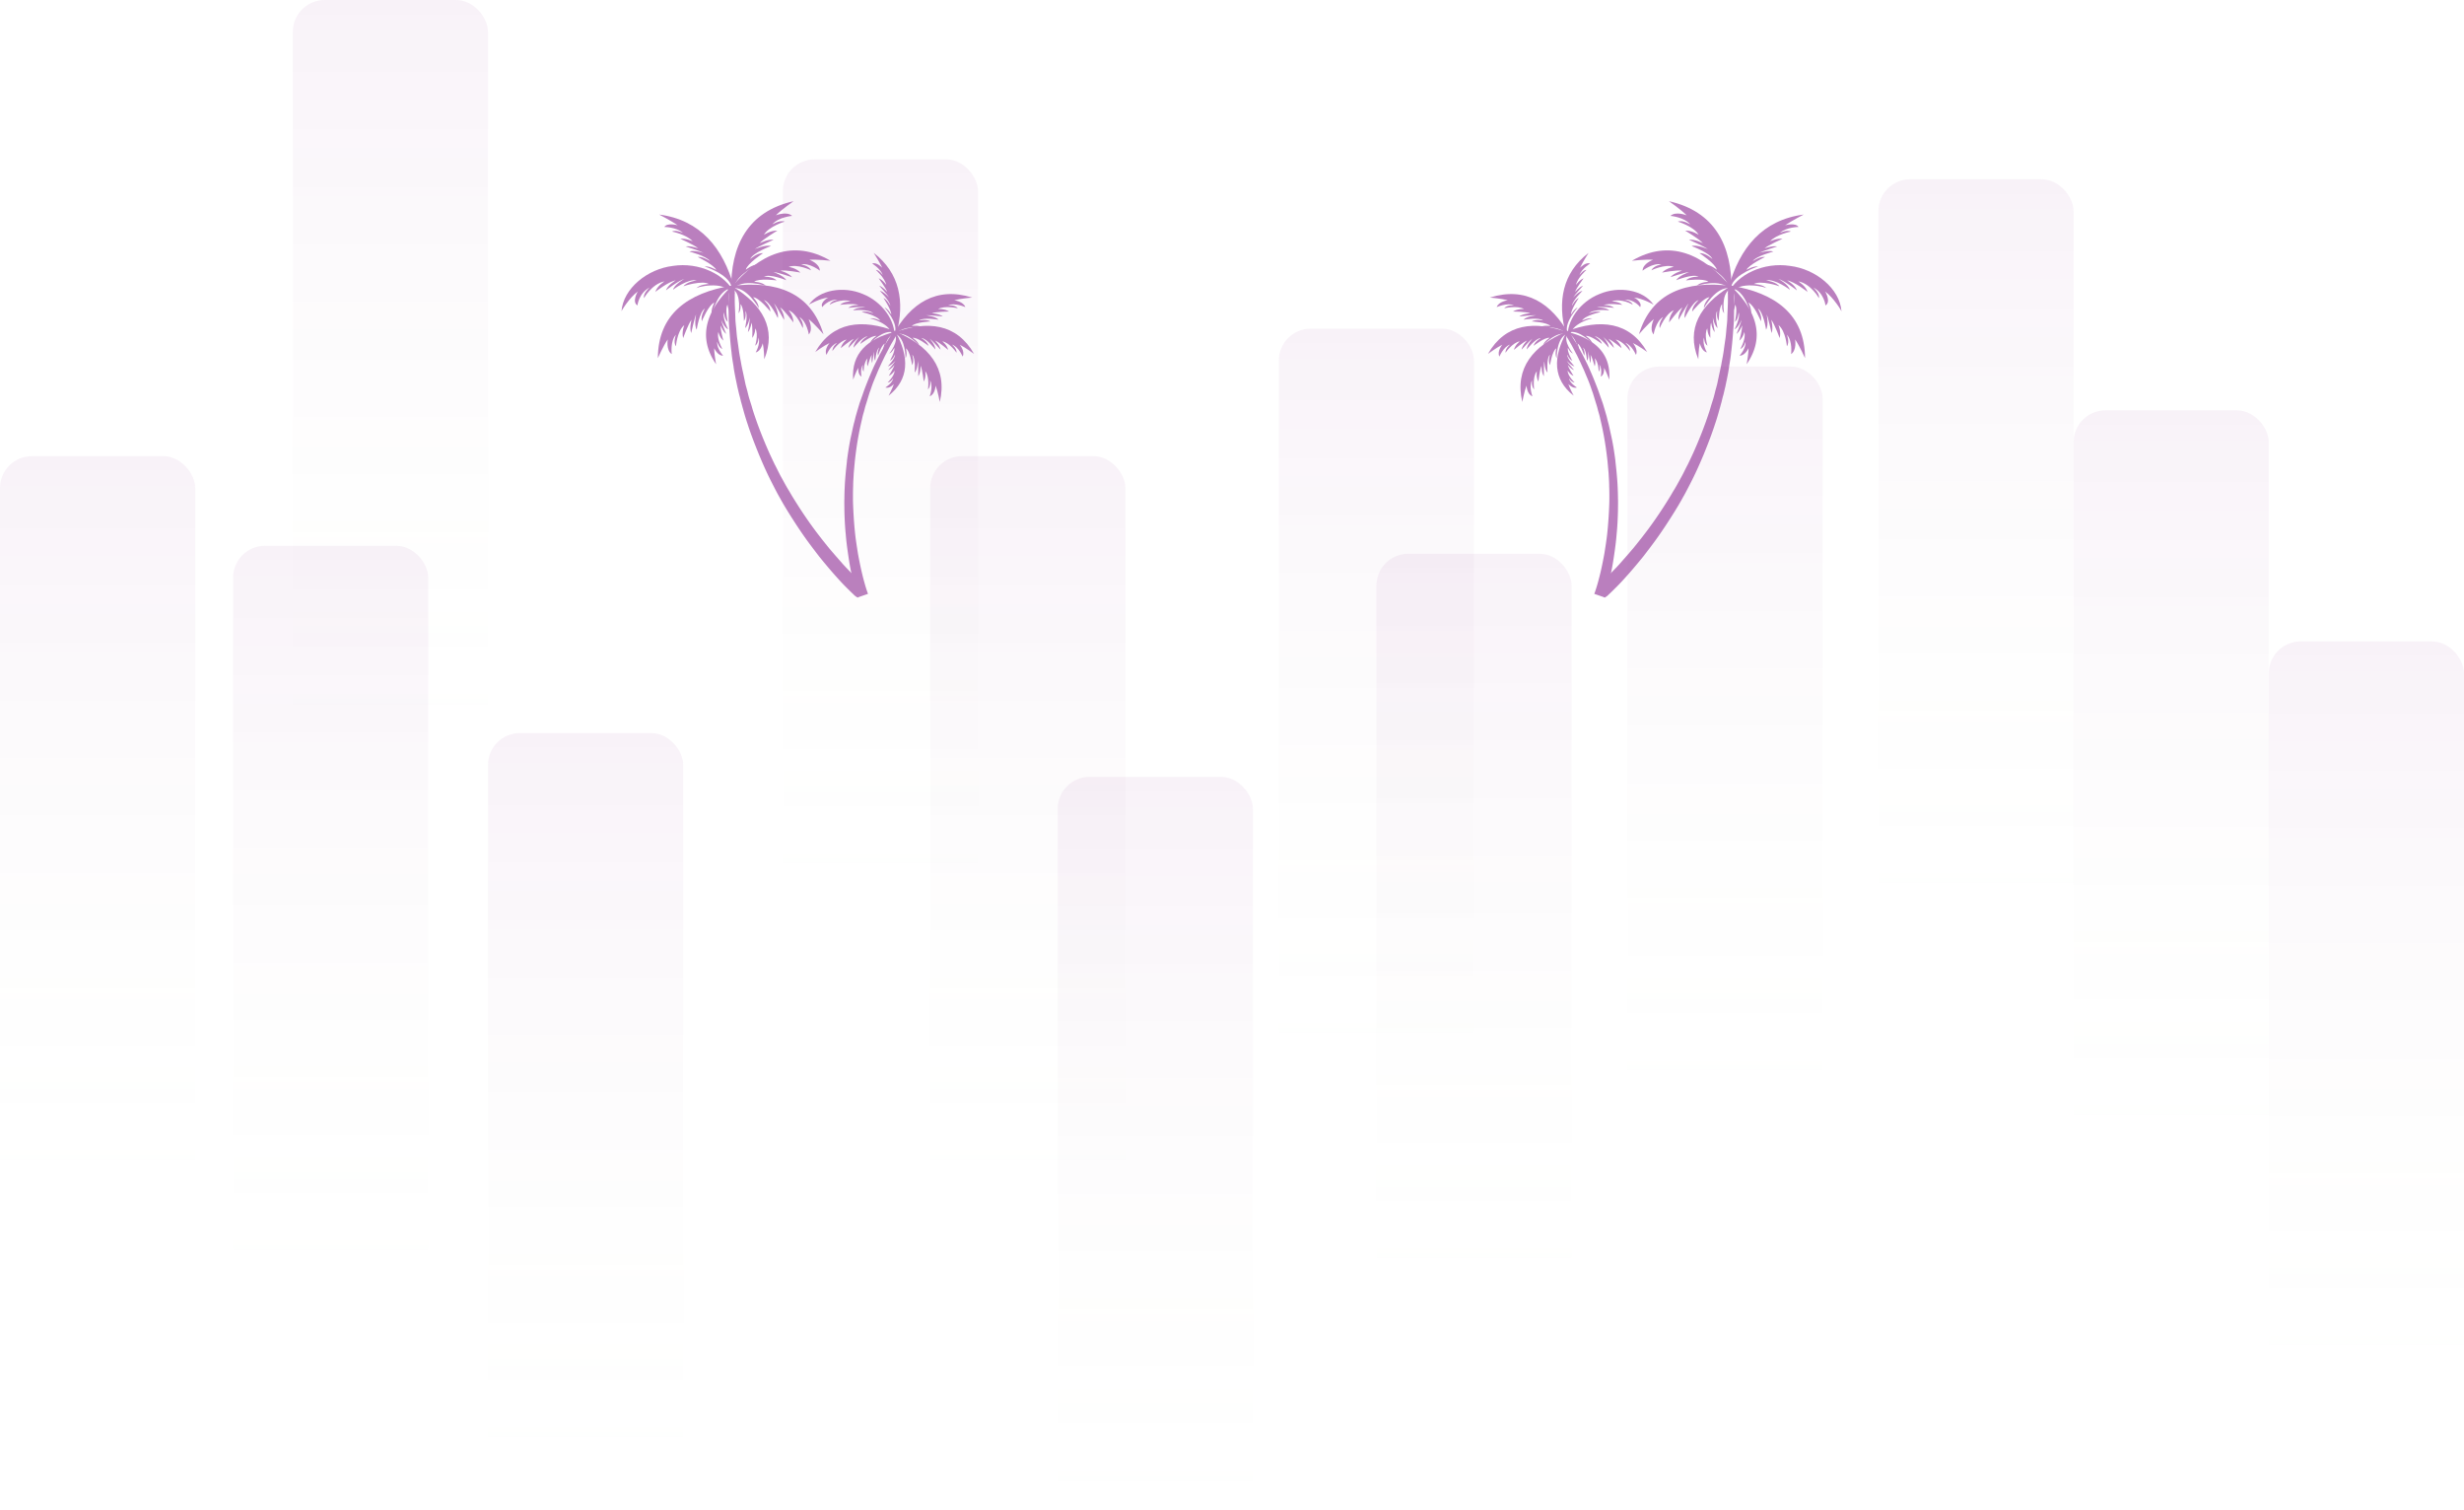<svg width="1237" height="758" fill="none" xmlns="http://www.w3.org/2000/svg"><g opacity=".5" fill="#75007E"><path d="M805.5 300s.909-.42 1.196-.708c.288-.192.671-.575 1.15-1.054.959-.863 2.3-2.204 4.025-3.93 1.726-1.725 3.642-3.833 5.847-6.325 2.204-2.492 4.6-5.367 7.188-8.53 2.492-3.258 5.175-6.708 7.859-10.542 2.683-3.834 5.367-7.955 8.05-12.267 1.342-2.205 2.684-4.409 3.929-6.709 1.342-2.3 2.492-4.601 3.738-6.997a171.03 171.03 0 0 0 3.546-7.283c1.15-2.492 2.205-4.984 3.259-7.476 2.012-4.983 4.025-10.063 5.654-15.142.863-2.492 1.63-5.08 2.301-7.572.383-1.246.67-2.492 1.054-3.738.287-1.245.575-2.491.958-3.737.288-1.246.575-2.492.863-3.642.287-1.246.479-2.396.766-3.642.48-2.396.959-4.696 1.246-7.092.384-2.3.767-4.505.959-6.709.287-2.204.479-4.313.671-6.325.191-2.013.287-3.93.479-5.847.096-1.821.287-3.546.287-5.271 0-3.258.192-6.134.096-8.53a589.204 589.204 0 0 0-.192-7.475l-2.971.096v7.284c0 2.3-.191 5.175-.287 8.338 0 1.629-.192 3.354-.383 5.175-.192 1.821-.288 3.738-.575 5.655a955.723 955.723 0 0 0-.863 6.133c-.288 2.109-.767 4.313-1.15 6.517-.383 2.205-.958 4.505-1.438 6.901-.287 1.15-.479 2.396-.766 3.546-.288 1.15-.671 2.396-.959 3.546a50.934 50.934 0 0 1-.958 3.642c-.384 1.246-.767 2.396-1.15 3.642-.671 2.492-1.534 4.888-2.396 7.379-1.725 4.888-3.738 9.872-5.846 14.664-1.055 2.396-2.205 4.792-3.355 7.188-1.246 2.3-2.3 4.696-3.642 6.996-1.246 2.3-2.492 4.6-3.833 6.709-1.246 2.204-2.588 4.313-3.93 6.421a209.022 209.022 0 0 1-8.05 11.788c-2.684 3.642-5.367 6.997-7.859 10.064-2.588 3.066-4.984 5.75-7.092 8.146-2.205 2.396-4.121 4.313-5.751 5.942-1.629 1.629-2.971 2.779-3.833 3.642-.863.767-1.342 1.15-1.342 1.15l3.5 5.979Z"/><path d="M868.321 143.936c-14.663 9.105-22.043 20.989-15.718 36.419 0 0 .096-5.079.767-8.05 0 0 .863 4.025 3.546 4.6 0 0-2.492-4.217-1.437-7.476 0 0 0 3.067 1.725 4.122 0 0-1.821-5.559-.096-8.722 0 0 0 2.78 1.533 4.792 0 0-.287-5.75.384-7.667 0 0 .383 3.163 1.821 4.792 0 0-1.055-5.942-.959-7.38 0 0 .767 4.026 2.396 5.367 0 0-1.629-6.613-.192-8.625 0 0-.575 3.258.767 4.983 0 0 0-6.804 1.725-8.433 0 0-.383 3.066.959 4.6 0 0-1.725-9.488 3.067-12.268l-.288-1.054Z"/><path d="M868.992 143.553c-22.522-2.875-39.869 3.258-46.195 24.247 0 0 4.313-5.079 7.476-7.571 0 0-2.492 4.888-.096 7.667 0 0 .958-6.421 4.792-8.817 0 0-2.492 3.163-1.725 5.654 0 0 2.779-7.188 7.092-9.009 0 0-2.396 2.78-2.396 6.134 0 0 4.504-6.134 6.709-7.571 0 0-2.301 3.546-2.013 6.325 0 0 3.834-6.9 5.08-8.338 0 0-2.588 4.696-1.917 7.38 0 0 3.833-8.147 6.996-9.009 0 0-3.354 2.875-3.259 5.75 0 0 5.559-6.996 8.722-7.188 0 0-2.875 2.78-2.875 5.463 0 0 6.133-11.117 13.226-9.967l.383-1.15Z"/><path d="M869.567 144.703c-14.472-17.443-31.435-24.823-50.316-13.801 0 0 6.613-.767 10.638-.479 0 0-5.175 1.821-5.271 5.463 0 0 5.08-4.026 9.488-3.163 0 0-3.929.575-5.079 2.971 0 0 6.9-3.354 11.309-1.725 0 0-3.642.479-5.942 2.875 0 0 7.475-1.438 10.063-.958 0 0-4.025 1.054-5.846 3.258 0 0 7.475-2.492 9.392-2.587 0 0-5.079 1.725-6.517 4.121 0 0 8.338-3.355 11.213-1.821 0 0-4.408-.096-6.325 1.916 0 0 8.817-1.245 11.309.671 0 0-4.025.096-5.846 2.013 0 0 11.98-3.929 16.484 1.725l1.246-.479Z"/><path d="M869.279 146.14c.384-22.809-8.338-39.965-31.435-45.14 0 0 5.846 4.025 8.913 7.092 0 0-5.463-2.204-8.146.288 0 0 6.9.575 9.967 4.312 0 0-3.642-2.396-6.23-1.437 0 0 7.955 2.396 10.447 6.613 0 0-3.259-2.205-6.805-2.109 0 0 7.093 4.217 8.913 6.326 0 0-4.025-2.109-6.996-1.725 0 0 7.859 3.45 9.488 4.696 0 0-5.367-2.396-8.146-1.534 0 0 9.105 3.355 10.446 6.517 0 0-3.45-3.162-6.517-2.971 0 0 8.051 5.272 8.722 8.338 0 0-3.355-2.779-6.23-2.587 0 0 12.555 5.558 12.268 12.842l1.341.479Z"/><path d="M867.842 144.224c5.463-19.743 16.963-33.832 37.665-36.515 0 0-5.942 3.067-9.297 5.367 0 0 5.176-1.438 6.709.862 0 0-5.942 0-9.392 2.971 0 0 3.642-1.725 5.559-.671 0 0-7.284 1.438-10.447 4.888 0 0 3.354-1.629 6.23-1.246 0 0-6.997 3.067-9.009 4.792 0 0 3.929-1.437 6.325-.958 0 0-7.475 2.396-9.105 3.259 0 0 5.08-1.63 7.188-.671 0 0-8.529 2.204-10.35 4.792 0 0 3.737-2.492 6.229-2.109 0 0-8.05 3.834-9.392 6.517 0 0 3.546-2.108 5.846-1.725 0 0-11.884 3.738-13.513 10.063l-1.246.384Z"/><path d="M868.8 143.361c22.427 3.642 37.282 14.472 37.378 36.419 0 0-2.684-6.038-4.984-9.392 0 0 .958 5.367-2.013 7.38 0 0 .863-6.422-2.108-9.776 0 0 1.533 3.738 0 5.846 0 0-.575-7.667-4.217-10.638 0 0 1.438 3.354.575 6.517 0 0-2.588-7.188-4.217-9.201 0 0 1.15 4.026.192 6.709 0 0-1.725-7.763-2.492-9.392 0 0 1.15 5.271-.288 7.667 0 0-1.341-8.913-4.121-10.638 0 0 2.3 3.738 1.534 6.421 0 0-3.355-8.242-6.326-9.392 0 0 2.013 3.546 1.246 6.038 0 0-2.683-12.364-9.871-13.322l-.288-1.246Z"/><path d="M867.458 147.482c4.601-9.871 18.21-16.005 31.148-13.992 12.843 1.533 25.014 11.309 25.877 22.809.192 0-3.929-6.9-8.338-10.063.192 0 3.259 5.367.287 7.092.096.096-.67-6.229-6.133-9.008.096 0 3.642 3.258 2.779 5.367.288.095-4.025-7.284-10.255-8.434 0 0 3.93 2.396 4.601 5.367.191-.096-6.805-5.367-10.255-5.847 0-.095 4.313 2.492 4.888 5.08.287-.096-6.805-5.271-9.297-5.846.096-.096 5.463 3.067 5.75 5.558.384-.095-7.763-5.846-11.884-4.792 0-.095 5.367.767 6.709 3.067.288-.287-9.776-3.258-12.842-1.246 0-.095 4.792.192 6.421 2.205.671-.479-14.184-4.409-17.826 2.587-.671.096-1.15.096-1.63.096Z"/><path d="M869.279 143.936c12.46 11.98 17.06 25.206 7.572 38.911 0 0 .958-4.984.958-8.05 0 0-1.725 3.833-4.504 3.737 0 0 3.354-3.642 2.971-6.996 0 0-.671 2.971-2.588 3.642 0 0 2.971-5.08 2.013-8.53 0 0-.575 2.779-2.492 4.313 0 0 1.533-5.559 1.342-7.571 0 0-1.055 2.971-2.78 4.217 0 0 2.3-5.559 2.492-6.997 0 0-1.533 3.834-3.45 4.696 0 0 3.067-6.133 2.012-8.434 0 0-.095 3.355-1.82 4.697 0 0 1.437-6.613.095-8.626 0 0-.287 3.067-1.916 4.313 0 0 3.641-8.913-.384-12.651l.479-.671ZM805.654 299.943s0-.096.096-.383c.096-.288.191-.671.383-1.15.288-.959.767-2.492 1.15-4.313.479-1.821 1.054-4.121 1.534-6.709.575-2.588 1.054-5.559 1.533-8.817.479-3.259.958-6.709 1.246-10.447.383-3.737.575-7.667.671-11.788 0-2.013.096-4.121 0-6.229 0-2.109-.096-4.217-.192-6.326-.096-2.108-.287-4.313-.479-6.421-.192-2.204-.479-4.313-.671-6.517-.575-4.313-1.246-8.626-2.204-12.747-.479-2.108-.863-4.217-1.438-6.229-.287-1.055-.479-2.013-.767-3.067-.287-.959-.575-2.013-.862-2.971l-.863-2.876c-.287-.958-.671-1.916-.958-2.779-.671-1.821-1.246-3.642-1.917-5.367s-1.342-3.45-2.013-5.079c-.67-1.63-1.341-3.163-2.012-4.697-.671-1.533-1.342-2.875-2.013-4.216-.671-1.342-1.246-2.588-1.917-3.738-1.245-2.3-2.3-4.409-3.354-5.942a231.18 231.18 0 0 1-3.067-5.08l-2.012 1.246s1.054 1.821 2.971 5.08c.958 1.629 1.916 3.642 3.162 5.942.575 1.15 1.15 2.396 1.821 3.737.575 1.342 1.246 2.684 1.917 4.217.575 1.438 1.246 2.971 1.917 4.601.671 1.629 1.246 3.258 1.821 4.983.671 1.725 1.15 3.546 1.725 5.367.287.959.575 1.821.862 2.78.288.958.48 1.916.767 2.875.288.958.575 1.917.767 2.875.192.958.479 2.013.671 2.971.479 2.013.862 4.025 1.246 6.038.766 4.121 1.341 8.338 1.821 12.555l.575 6.325c.095 2.109.287 4.217.287 6.326.096 2.108.096 4.121.096 6.229 0 2.013-.096 4.026-.192 6.038-.191 3.93-.479 7.763-.862 11.405-.384 3.642-.959 6.996-1.438 10.159a221.002 221.002 0 0 1-1.725 8.53 151.937 151.937 0 0 1-1.629 6.421c-.479 1.725-.959 3.163-1.246 4.025a27.659 27.659 0 0 1-.479 1.342l5.271 1.821Z"/><path d="M786.294 167.014c-6.613 12.171-6.804 23.384 3.738 31.627 0 0-1.917-3.546-2.683-5.847 0 0 2.204 2.492 4.312 1.726 0 0-3.45-1.917-4.025-4.697 0 0 1.246 2.109 2.875 2.205 0 0-3.45-3.163-3.546-6.038 0 0 1.054 1.917 2.971 2.683 0 0-2.492-3.929-2.875-5.463 0 0 1.533 2.013 3.163 2.588 0 0-3.163-3.642-3.642-4.696 0 0 2.108 2.492 3.833 2.779 0 0-3.833-3.929-3.642-5.942 0 0 .959 2.492 2.588 3.163 0 0-2.779-4.696-2.204-6.517 0 0 .958 2.3 2.492 2.875 0 0-4.984-5.942-2.78-9.776l-.575-.67Z"/><path d="M786.582 166.439c-16.772 6.996-26.356 18.305-22.331 35.364 0 0 .959-5.271 2.109-8.242 0 0 .191 4.409 2.971 5.367 0 0-1.917-4.792-.192-8.05 0 0-.479 3.162 1.054 4.6 0 0-.958-6.134 1.342-9.105 0 0-.479 2.875.767 5.176 0 0 .671-6.038 1.629-7.955 0 0-.192 3.354 1.15 5.271 0 0-.096-6.325.192-7.763 0 0 .096 4.313 1.629 5.942 0 0-.671-7.188 1.246-9.009 0 0-1.15 3.355 0 5.271 0 0 1.054-7.092 3.163-8.434 0 0-.863 3.163.191 4.984 0 0-.191-10.159 5.176-12.267l-.096-1.15Z"/><path d="M787.444 167.014c-17.059-6.326-31.723-4.601-40.444 10.638 0 0 4.313-3.163 7.188-4.601 0 0-2.779 3.355-1.438 5.943 0 0 1.917-4.792 5.367-6.038 0 0-2.491 2.012-2.3 4.121 0 0 3.45-5.08 7.188-5.751 0 0-2.396 1.821-2.971 4.313 0 0 4.6-3.929 6.613-4.696 0 0-2.396 2.3-2.779 4.6 0 0 4.217-4.696 5.463-5.558 0 0-2.876 3.258-2.876 5.462 0 0 4.409-5.654 7.093-5.75 0 0-3.067 1.629-3.642 3.93 0 0 5.558-4.409 8.05-4.026 0 0-2.779 1.725-3.258 3.738 0 0 6.804-7.571 12.171-5.463l.575-.862Z"/><path d="M787.828 168.164c-8.913-16.006-21.852-24.439-39.87-18.785 0 0 5.751.479 9.009 1.342 0 0-4.696.671-5.558 3.45 0 0 5.079-2.3 8.625-.958 0 0-3.45-.192-4.888 1.533 0 0 6.517-1.533 9.968.383 0 0-3.163-.191-5.559 1.246 0 0 6.613.096 8.721.863 0 0-3.641.192-5.558 1.629 0 0 6.804-.766 8.434-.575 0 0-4.697.479-6.326 2.204 0 0 7.667-1.341 9.872.384 0 0-3.642-.767-5.751.479 0 0 7.667.383 9.393 2.3 0 0-3.451-.575-5.367.671 0 0 10.925-1.15 13.609 3.93l1.246-.096Z"/><path d="M786.007 167.397c-4.121-15.909-1.725-30.285 11.5-40.444 0 0-2.875 4.504-4.312 7.475 0 0 2.971-3.067 5.079-2.108 0 0-4.121 2.396-5.367 5.846 0 0 1.821-2.684 3.546-2.684 0 0-4.504 3.93-5.271 7.572 0 0 1.629-2.492 3.834-3.355 0 0-3.642 4.888-4.313 6.901 0 0 2.108-2.588 4.025-3.163 0 0-4.217 4.6-4.984 5.942 0 0 2.876-3.163 4.697-3.354 0 0-4.984 4.888-5.272 7.475 0 0 1.63-3.162 3.451-3.929 0 0-4.026 5.942-3.93 8.338 0 0 1.63-2.875 3.355-3.546 0 0-6.709 7.379-5.272 12.363l-.766.671Z"/><path d="M786.39 166.343c17.06-6.422 31.723-4.888 40.54 10.35 0 0-4.313-3.162-7.188-4.504 0 0 2.875 3.354 1.534 5.942 0 0-1.917-4.792-5.367-6.038 0 0 2.492 1.917 2.396 4.121 0 0-3.451-5.079-7.188-5.75 0 0 2.396 1.725 2.971 4.313 0 0-4.696-3.93-6.613-4.697 0 0 2.396 2.301 2.779 4.601 0 0-4.313-4.696-5.463-5.559 0 0 2.875 3.163 2.875 5.463 0 0-4.504-5.655-7.092-5.75 0 0 3.163 1.629 3.642 3.833 0 0-5.654-4.409-8.146-4.025 0 0 2.779 1.629 3.258 3.738 0 0-6.804-7.476-12.171-5.367l-.767-.671Z"/><path d="M787.061 169.793c-.767-8.721 6.23-18.401 16.005-22.235 9.584-4.025 21.852-2.204 27.123 5.463.096-.096-5.559-3.259-9.872-3.642.096-.096 4.409 2.396 3.067 4.792.096 0-2.971-4.025-7.859-3.738 0-.095 3.834.767 4.121 2.588.192-.096-5.654-3.45-10.542-1.725 0 0 3.738 0 5.367 1.821.096-.192-6.9-.959-9.488 0 0-.096 4.025 0 5.367 1.533.096-.191-6.805-.958-8.721-.287 0-.096 5.079-.096 6.229 1.533.192-.191-7.763-.958-10.159 1.438 0-.096 4.025-1.629 5.942-.575.096-.288-8.05 1.629-9.392 4.217 0 0 3.354-1.725 5.367-1.055.287-.575-11.597 2.684-11.309 8.914-.575.575-.863.766-1.246.958Z"/><path d="M786.965 166.63c13.418 3.355 21.947 10.638 20.893 23.96 0 0-1.342-3.833-2.588-5.942 0 0 .384 3.354-1.629 4.409 0 0 .863-3.834-.766-6.038 0 0 .766 2.3-.288 3.546 0 0 0-4.696-2.013-6.709 0 0 .671 2.109 0 4.025 0 0-1.246-4.504-2.108-5.75 0 0 .479 2.492-.192 4.121 0 0-.671-4.792-1.054-5.846 0 0 .479 3.258-.479 4.696 0 0-.384-5.463-2.013-6.613 0 0 1.246 2.396.575 4.025 0 0-1.629-5.175-3.354-6.038 0 0 1.054 2.205.479 3.738 0 0-1.054-7.667-5.367-8.625l-.096-.959ZM430.661 300s-.906-.42-1.193-.708c-.286-.192-.669-.575-1.146-1.054-.956-.863-2.294-2.204-4.015-3.93-1.72-1.725-3.631-3.833-5.83-6.325-2.198-2.492-4.587-5.367-7.168-8.53-2.485-3.258-5.161-6.708-7.837-10.542-2.676-3.834-5.352-7.955-8.028-12.267-1.338-2.205-2.676-4.409-3.919-6.709-1.338-2.3-2.485-4.601-3.727-6.997a170.922 170.922 0 0 1-3.537-7.283c-1.147-2.492-2.198-4.984-3.249-7.476-2.007-4.983-4.014-10.063-5.639-15.142a114.18 114.18 0 0 1-2.294-7.572c-.382-1.246-.669-2.492-1.051-3.738-.287-1.245-.574-2.491-.956-3.737a221.271 221.271 0 0 0-.86-3.642c-.287-1.246-.478-2.396-.765-3.642-.478-2.396-.956-4.696-1.242-7.092-.383-2.3-.765-4.505-.956-6.709-.287-2.204-.478-4.313-.669-6.325-.191-2.013-.287-3.93-.478-5.847-.096-1.821-.287-3.546-.287-5.271 0-3.258-.191-6.134-.095-8.53.095-4.696.191-7.475.191-7.475l2.963.096v7.284c0 2.3.191 5.175.286 8.338 0 1.629.192 3.354.383 5.175.191 1.821.286 3.738.573 5.655.287 2.012.574 4.025.86 6.133.287 2.109.765 4.313 1.147 6.517.383 2.205.956 4.505 1.434 6.901.287 1.15.478 2.396.764 3.546.287 1.15.67 2.396.956 3.546a51.45 51.45 0 0 0 .956 3.642c.382 1.246.765 2.396 1.147 3.642.669 2.492 1.529 4.888 2.389 7.379 1.721 4.888 3.728 9.872 5.83 14.664 1.052 2.396 2.199 4.792 3.346 7.188 1.242 2.3 2.293 4.696 3.631 6.996 1.243 2.3 2.485 4.6 3.823 6.709 1.243 2.204 2.581 4.313 3.919 6.421a209.049 209.049 0 0 0 8.028 11.788c2.676 3.642 5.353 6.997 7.837 10.064 2.581 3.066 4.97 5.75 7.073 8.146 2.198 2.396 4.11 4.313 5.735 5.942 1.624 1.629 2.962 2.779 3.823 3.642.86.767 1.338 1.15 1.338 1.15L430.661 300Z"/><path d="M368.014 143.936c14.623 9.105 21.982 20.989 15.674 36.419 0 0-.096-5.079-.765-8.05 0 0-.86 4.025-3.536 4.6 0 0 2.485-4.217 1.434-7.476 0 0 0 3.067-1.721 4.122 0 0 1.816-5.559.096-8.722 0 0 0 2.78-1.529 4.792 0 0 .286-5.75-.383-7.667 0 0-.382 3.163-1.816 4.792 0 0 1.052-5.942.956-7.38 0 0-.764 4.026-2.389 5.367 0 0 1.625-6.613.191-8.625 0 0 .573 3.258-.765 4.983 0 0 0-6.804-1.72-8.433 0 0 .382 3.066-.956 4.6 0 0 1.721-9.488-3.058-12.268l.287-1.054Z"/><path d="M367.344 143.553c22.461-2.875 39.76 3.258 46.068 24.247 0 0-4.301-5.079-7.455-7.571 0 0 2.485 4.888.095 7.667 0 0-.955-6.421-4.778-8.817 0 0 2.485 3.163 1.72 5.654 0 0-2.772-7.188-7.073-9.009 0 0 2.39 2.78 2.39 6.134 0 0-4.492-6.134-6.69-7.571 0 0 2.293 3.546 2.007 6.325 0 0-3.823-6.9-5.066-8.338 0 0 2.581 4.696 1.912 7.38 0 0-3.823-8.146-6.977-9.009 0 0 3.345 2.875 3.249 5.75 0 0-5.543-6.996-8.697-7.188 0 0 2.867 2.78 2.867 5.463 0 0-6.117-11.117-13.189-9.967l-.383-1.15Z"/><path d="M366.771 144.703c14.432-17.443 31.349-24.823 50.177-13.801 0 0-6.595-.767-10.609-.479 0 0 5.161 1.821 5.257 5.463 0 0-5.066-4.026-9.462-3.163 0 0 3.918.575 5.065 2.971 0 0-6.881-3.354-11.277-1.725 0 0 3.631.479 5.925 2.875 0 0-7.455-1.438-10.035-.958 0 0 4.014 1.054 5.83 3.258 0 0-7.455-2.492-9.367-2.587 0 0 5.066 1.725 6.5 4.121 0 0-8.315-3.355-11.183-1.821 0 0 4.397-.096 6.308 1.916 0 0-8.793-1.245-11.278.671 0 0 4.015.096 5.83 2.013 0 0-11.946-3.929-16.438 1.725l-1.243-.479Z"/><path d="M367.058 146.14c-.383-22.809 8.315-39.965 31.348-45.14 0 0-5.83 4.025-8.888 7.092 0 0 5.448-2.204 8.124.288 0 0-6.882.575-9.94 4.312 0 0 3.632-2.396 6.212-1.437 0 0-7.932 2.396-10.417 6.613 0 0 3.249-2.205 6.785-2.109 0 0-7.072 4.217-8.888 6.326 0 0 4.014-2.109 6.977-1.725 0 0-7.837 3.45-9.462 4.696 0 0 5.352-2.396 8.124-1.534 0 0-9.08 3.355-10.418 6.517 0 0 3.441-3.162 6.499-2.971 0 0-8.028 5.272-8.697 8.338 0 0 3.345-2.779 6.212-2.587 0 0-12.52 5.558-12.233 12.842l-1.338.479Z"/><path d="M368.491 144.224c-5.447-19.743-16.916-33.832-37.561-36.515 0 0 5.926 3.067 9.271 5.367 0 0-5.161-1.438-6.69.862 0 0 5.925 0 9.366 2.971 0 0-3.632-1.725-5.543-.671 0 0 7.264 1.438 10.418 4.888 0 0-3.346-1.629-6.213-1.246 0 0 6.977 3.067 8.984 4.792 0 0-3.918-1.437-6.308-.958 0 0 7.455 2.396 9.08 3.259 0 0-5.066-1.63-7.168-.671 0 0 8.506 2.204 10.322 4.792 0 0-3.728-2.492-6.213-2.109 0 0 8.029 3.834 9.367 6.517 0 0-3.536-2.108-5.83-1.725 0 0 11.851 3.738 13.476 10.063l1.242.384Z"/><path d="M367.536 143.361c-22.365 3.642-37.179 14.472-37.275 36.419 0 0 2.676-6.038 4.97-9.392 0 0-.956 5.367 2.007 7.379 0 0-.86-6.421 2.103-9.775 0 0-1.529 3.738 0 5.846 0 0 .573-7.667 4.205-10.638 0 0-1.433 3.354-.573 6.517 0 0 2.58-7.188 4.205-9.201 0 0-1.147 4.026-.191 6.709 0 0 1.72-7.763 2.485-9.392 0 0-1.147 5.271.287 7.667 0 0 1.338-8.913 4.109-10.638 0 0-2.293 3.738-1.529 6.421 0 0 3.345-8.242 6.308-9.392 0 0-2.007 3.546-1.242 6.038 0 0 2.676-12.364 9.844-13.322l.287-1.246Z"/><path d="M368.874 147.482c-4.588-9.871-18.16-16.005-31.062-13.992-12.807 1.533-24.945 11.309-25.806 22.809-.191 0 3.919-6.9 8.315-10.063-.191 0-3.249 5.367-.286 7.092-.096.096.669-6.229 6.116-9.009-.095 0-3.631 3.259-2.771 5.367-.287.096 4.014-7.283 10.226-8.433 0 0-3.918 2.396-4.587 5.367-.191-.096 6.786-5.367 10.226-5.847 0-.095-4.301 2.492-4.874 5.08-.287-.096 6.786-5.271 9.271-5.846-.096-.096-5.448 3.067-5.735 5.558-.382-.095 7.742-5.846 11.852-4.792 0-.095-5.353.767-6.691 3.067-.286-.287 9.749-3.258 12.807-1.246 0-.095-4.778.192-6.403 2.205-.669-.48 14.145-4.409 17.777 2.587.669.096 1.147.096 1.625.096Z"/><path d="M367.058 143.936c-12.425 11.98-17.013 25.206-7.551 38.911 0 0-.955-4.984-.955-8.05 0 0 1.72 3.833 4.492 3.737 0 0-3.346-3.642-2.963-6.996 0 0 .669 2.971 2.58 3.642 0 0-2.963-5.08-2.007-8.53 0 0 .574 2.779 2.485 4.313 0 0-1.529-5.559-1.338-7.571 0 0 1.051 2.971 2.772 4.217 0 0-2.294-5.559-2.485-6.997 0 0 1.529 3.834 3.44 4.696 0 0-3.058-6.133-2.007-8.433 0 0 .096 3.354 1.816 4.696 0 0-1.433-6.613-.095-8.626 0 0 .287 3.067 1.911 4.313 0 0-3.632-8.913.383-12.651l-.478-.671ZM430.508 299.943s0-.096-.096-.383c-.095-.288-.191-.671-.382-1.15-.287-.959-.765-2.492-1.147-4.313-.478-1.821-1.051-4.121-1.529-6.709-.574-2.588-1.051-5.559-1.529-8.817-.478-3.259-.956-6.709-1.243-10.447-.382-3.737-.573-7.667-.669-11.788 0-2.013-.095-4.121 0-6.229 0-2.109.096-4.217.191-6.326.096-2.108.287-4.313.478-6.421.191-2.204.478-4.313.669-6.517.574-4.313 1.243-8.626 2.198-12.747.478-2.108.861-4.217 1.434-6.229.287-1.055.478-2.013.765-3.067.286-.959.573-2.013.86-2.971l.86-2.876c.287-.958.669-1.916.956-2.779.669-1.821 1.242-3.642 1.911-5.367s1.338-3.45 2.007-5.079c.669-1.63 1.338-3.163 2.007-4.697.669-1.533 1.339-2.875 2.008-4.217.669-1.341 1.242-2.587 1.911-3.737 1.243-2.3 2.294-4.409 3.345-5.942 2.007-3.259 3.059-5.08 3.059-5.08l2.007 1.246s-1.052 1.821-2.963 5.08c-.956 1.629-1.912 3.641-3.154 5.942-.574 1.15-1.147 2.396-1.816 3.737-.574 1.342-1.243 2.684-1.912 4.217-.573 1.438-1.242 2.971-1.911 4.601-.669 1.629-1.243 3.258-1.816 4.983-.669 1.725-1.147 3.546-1.72 5.367-.287.959-.574 1.821-.861 2.78-.286.958-.477 1.916-.764 2.875-.287.958-.574 1.917-.765 2.875-.191.958-.478 2.013-.669 2.971-.478 2.013-.86 4.025-1.242 6.038-.765 4.121-1.338 8.338-1.816 12.555l-.574 6.325c-.095 2.109-.286 4.217-.286 6.326-.096 2.108-.096 4.121-.096 6.229 0 2.013.096 4.026.191 6.038.191 3.93.478 7.763.86 11.405.383 3.642.956 6.996 1.434 10.159a221.569 221.569 0 0 0 1.72 8.53 152.608 152.608 0 0 0 1.625 6.421 79.983 79.983 0 0 0 1.243 4.025c.286.863.478 1.342.478 1.342l-5.257 1.821Z"/><path d="M449.814 167.014c6.595 12.171 6.786 23.384-3.727 31.627 0 0 1.911-3.546 2.676-5.847 0 0-2.199 2.492-4.301 1.726 0 0 3.441-1.917 4.014-4.697 0 0-1.242 2.109-2.867 2.205 0 0 3.44-3.163 3.536-6.038 0 0-1.051 1.917-2.963 2.683 0 0 2.485-3.929 2.867-5.463 0 0-1.529 2.013-3.154 2.588 0 0 3.154-3.642 3.632-4.696 0 0-2.102 2.492-3.823 2.779 0 0 3.823-3.929 3.632-5.942 0 0-.956 2.492-2.58 3.163 0 0 2.771-4.696 2.198-6.517 0 0-.956 2.3-2.485 2.875 0 0 4.97-5.942 2.772-9.776l.573-.67Z"/><path d="M449.527 166.439c16.726 6.996 26.284 18.305 22.269 35.364 0 0-.955-5.271-2.102-8.242 0 0-.191 4.409-2.963 5.367 0 0 1.911-4.792.191-8.05 0 0 .478 3.162-1.051 4.6 0 0 .955-6.134-1.338-9.105 0 0 .478 2.875-.765 5.176 0 0-.669-6.038-1.625-7.955 0 0 .191 3.354-1.147 5.271 0 0 .096-6.325-.191-7.763 0 0-.095 4.313-1.625 5.942 0 0 .669-7.188-1.242-9.009 0 0 1.147 3.355 0 5.271 0 0-1.051-7.092-3.154-8.434 0 0 .86 3.163-.191 4.984 0 0 .191-10.159-5.161-12.267l.095-1.15Z"/><path d="M448.667 167.014c17.013-6.326 31.636-4.601 40.333 10.638 0 0-4.301-3.163-7.168-4.601 0 0 2.772 3.355 1.433 5.943 0 0-1.911-4.792-5.352-6.038 0 0 2.485 2.012 2.294 4.121 0 0-3.441-5.08-7.168-5.751 0 0 2.389 1.821 2.963 4.313 0 0-4.588-3.929-6.595-4.696 0 0 2.389 2.3 2.772 4.6 0 0-4.206-4.696-5.448-5.558 0 0 2.867 3.258 2.867 5.462 0 0-4.396-5.654-7.072-5.75 0 0 3.058 1.629 3.631 3.93 0 0-5.543-4.409-8.028-4.026 0 0 2.772 1.725 3.25 3.738 0 0-6.786-7.571-12.138-5.463l-.574-.862Z"/><path d="M448.285 168.164c8.888-16.006 21.791-24.439 39.759-18.785 0 0-5.734.479-8.984 1.342 0 0 4.683.671 5.544 3.45 0 0-5.066-2.3-8.602-.958 0 0 3.44-.192 4.874 1.533 0 0-6.499-1.533-9.94.383 0 0 3.154-.191 5.544 1.246 0 0-6.595.096-8.698.863 0 0 3.632.192 5.544 1.629 0 0-6.786-.767-8.411-.575 0 0 4.683.479 6.308 2.204 0 0-7.646-1.341-9.844.384 0 0 3.632-.767 5.734.479 0 0-7.646.383-9.366 2.3 0 0 3.441-.575 5.352.671 0 0-10.895-1.15-13.572 3.929l-1.242-.095Z"/><path d="M450.101 167.397c4.11-15.909 1.72-30.285-11.469-40.444 0 0 2.867 4.504 4.301 7.475 0 0-2.963-3.067-5.066-2.108 0 0 4.11 2.396 5.352 5.846 0 0-1.816-2.684-3.536-2.684 0 0 4.492 3.93 5.257 7.572 0 0-1.625-2.492-3.823-3.355 0 0 3.632 4.888 4.301 6.901 0 0-2.103-2.588-4.015-3.163 0 0 4.206 4.6 4.97 5.942 0 0-2.867-3.163-4.683-3.354 0 0 4.97 4.888 5.257 7.475 0 0-1.625-3.162-3.441-3.929 0 0 4.014 5.942 3.919 8.338 0 0-1.625-2.875-3.345-3.546 0 0 6.69 7.379 5.256 12.363l.765.671Z"/><path d="M449.719 166.343c-17.013-6.421-31.636-4.888-40.429 10.35 0 0 4.301-3.162 7.168-4.504 0 0-2.867 3.354-1.529 5.942 0 0 1.912-4.792 5.352-6.038 0 0-2.485 1.917-2.389 4.121 0 0 3.441-5.079 7.168-5.75 0 0-2.389 1.725-2.963 4.313 0 0 4.683-3.93 6.595-4.697 0 0-2.389 2.301-2.772 4.601 0 0 4.301-4.696 5.448-5.559 0 0-2.867 3.163-2.867 5.463 0 0 4.492-5.655 7.072-5.75 0 0-3.154 1.629-3.631 3.833 0 0 5.638-4.408 8.123-4.025 0 0-2.771 1.629-3.249 3.738 0 0 6.786-7.476 12.138-5.367l.765-.671Z"/><path d="M449.05 169.793c.764-8.721-6.213-18.401-15.962-22.235-9.557-4.025-21.791-2.204-27.047 5.463-.096-.096 5.543-3.259 9.844-3.642-.096-.096-4.397 2.396-3.058 4.792-.096 0 2.962-4.025 7.837-3.738 0-.096-3.823.767-4.11 2.588-.191-.096 5.639-3.45 10.513-1.725 0 0-3.727 0-5.352 1.821-.096-.192 6.881-.959 9.462 0 0-.096-4.014 0-5.352 1.533-.096-.191 6.786-.958 8.697-.287 0-.096-5.065-.096-6.212 1.533-.191-.192 7.741-.958 10.131 1.438 0-.096-4.014-1.63-5.926-.575-.096-.288 8.028 1.629 9.366 4.217 0 0-3.345-1.725-5.352-1.055-.287-.575 11.565 2.684 11.278 8.914.574.575.86.766 1.243.958Z"/><path d="M449.145 166.63c-13.38 3.355-21.887 10.638-20.835 23.96 0 0 1.338-3.833 2.58-5.942 0 0-.382 3.354 1.625 4.409 0 0-.86-3.834.765-6.038 0 0-.765 2.3.286 3.546 0 0 0-4.696 2.007-6.709 0 0-.669 2.109 0 4.025 0 0 1.243-4.504 2.103-5.75 0 0-.478 2.492.191 4.121 0 0 .669-4.792 1.052-5.846 0 0-.478 3.258.477 4.696 0 0 .383-5.463 2.008-6.613 0 0-1.243 2.396-.574 4.025 0 0 1.625-5.175 3.345-6.038 0 0-1.051 2.205-.478 3.738 0 0 1.052-7.667 5.353-8.625l.095-.959Z"/></g><rect opacity=".05" x="691" y="278" width="98" height="368" rx="16" fill="url(#a)"/><rect opacity=".05" x="817" y="184" width="98" height="368" rx="16" fill="url(#b)"/><rect opacity=".05" x="467" y="229" width="98" height="368" rx="16" fill="url(#c)"/><rect opacity=".05" x="531" y="390" width="98" height="368" rx="16" fill="url(#d)"/><rect opacity=".05" x="117" y="274" width="98" height="368" rx="16" fill="url(#e)"/><rect opacity=".05" y="229" width="98" height="368" rx="16" fill="url(#f)"/><rect opacity=".05" x="147" width="98" height="368" rx="16" fill="url(#g)"/><rect opacity=".05" x="245" y="368" width="98" height="368" rx="16" fill="url(#h)"/><rect opacity=".05" x="393" y="80" width="98" height="368" rx="16" fill="url(#i)"/><rect opacity=".05" x="642" y="165" width="98" height="368" rx="16" fill="url(#j)"/><rect opacity=".05" x="943" y="90" width="98" height="368" rx="16" fill="url(#k)"/><rect opacity=".05" x="1041" y="206" width="98" height="368" rx="16" fill="url(#l)"/><rect opacity=".05" x="1139" y="322" width="98" height="368" rx="16" fill="url(#m)"/><defs><linearGradient id="a" x1="740" y1="278" x2="740" y2="646" gradientUnits="userSpaceOnUse"><stop stop-color="#75007E"/><stop offset="1" stop-color="#DCFFC0" stop-opacity="0"/></linearGradient><linearGradient id="b" x1="866" y1="184" x2="866" y2="552" gradientUnits="userSpaceOnUse"><stop stop-color="#75007E"/><stop offset="1" stop-color="#DCFFC0" stop-opacity="0"/></linearGradient><linearGradient id="c" x1="516" y1="229" x2="516" y2="597" gradientUnits="userSpaceOnUse"><stop stop-color="#75007E"/><stop offset="1" stop-color="#DCFFC0" stop-opacity="0"/></linearGradient><linearGradient id="d" x1="580" y1="390" x2="580" y2="758" gradientUnits="userSpaceOnUse"><stop stop-color="#75007E"/><stop offset="1" stop-color="#DCFFC0" stop-opacity="0"/></linearGradient><linearGradient id="e" x1="166" y1="274" x2="166" y2="642" gradientUnits="userSpaceOnUse"><stop stop-color="#75007E"/><stop offset="1" stop-color="#DCFFC0" stop-opacity="0"/></linearGradient><linearGradient id="f" x1="49" y1="229" x2="49" y2="597" gradientUnits="userSpaceOnUse"><stop stop-color="#75007E"/><stop offset="1" stop-color="#DCFFC0" stop-opacity="0"/></linearGradient><linearGradient id="g" x1="196" y1="0" x2="196" y2="368" gradientUnits="userSpaceOnUse"><stop stop-color="#75007E"/><stop offset="1" stop-color="#DCFFC0" stop-opacity="0"/></linearGradient><linearGradient id="h" x1="294" y1="368" x2="294" y2="736" gradientUnits="userSpaceOnUse"><stop stop-color="#75007E"/><stop offset="1" stop-color="#DCFFC0" stop-opacity="0"/></linearGradient><linearGradient id="i" x1="442" y1="80" x2="442" y2="448" gradientUnits="userSpaceOnUse"><stop stop-color="#75007E"/><stop offset="1" stop-color="#DCFFC0" stop-opacity="0"/></linearGradient><linearGradient id="j" x1="691" y1="165" x2="691" y2="533" gradientUnits="userSpaceOnUse"><stop stop-color="#75007E"/><stop offset="1" stop-color="#DCFFC0" stop-opacity="0"/></linearGradient><linearGradient id="k" x1="992" y1="90" x2="992" y2="458" gradientUnits="userSpaceOnUse"><stop stop-color="#75007E"/><stop offset="1" stop-color="#DCFFC0" stop-opacity="0"/></linearGradient><linearGradient id="l" x1="1090" y1="206" x2="1090" y2="574" gradientUnits="userSpaceOnUse"><stop stop-color="#75007E"/><stop offset="1" stop-color="#DCFFC0" stop-opacity="0"/></linearGradient><linearGradient id="m" x1="1188" y1="322" x2="1188" y2="690" gradientUnits="userSpaceOnUse"><stop stop-color="#75007E"/><stop offset="1" stop-color="#DCFFC0" stop-opacity="0"/></linearGradient></defs></svg>